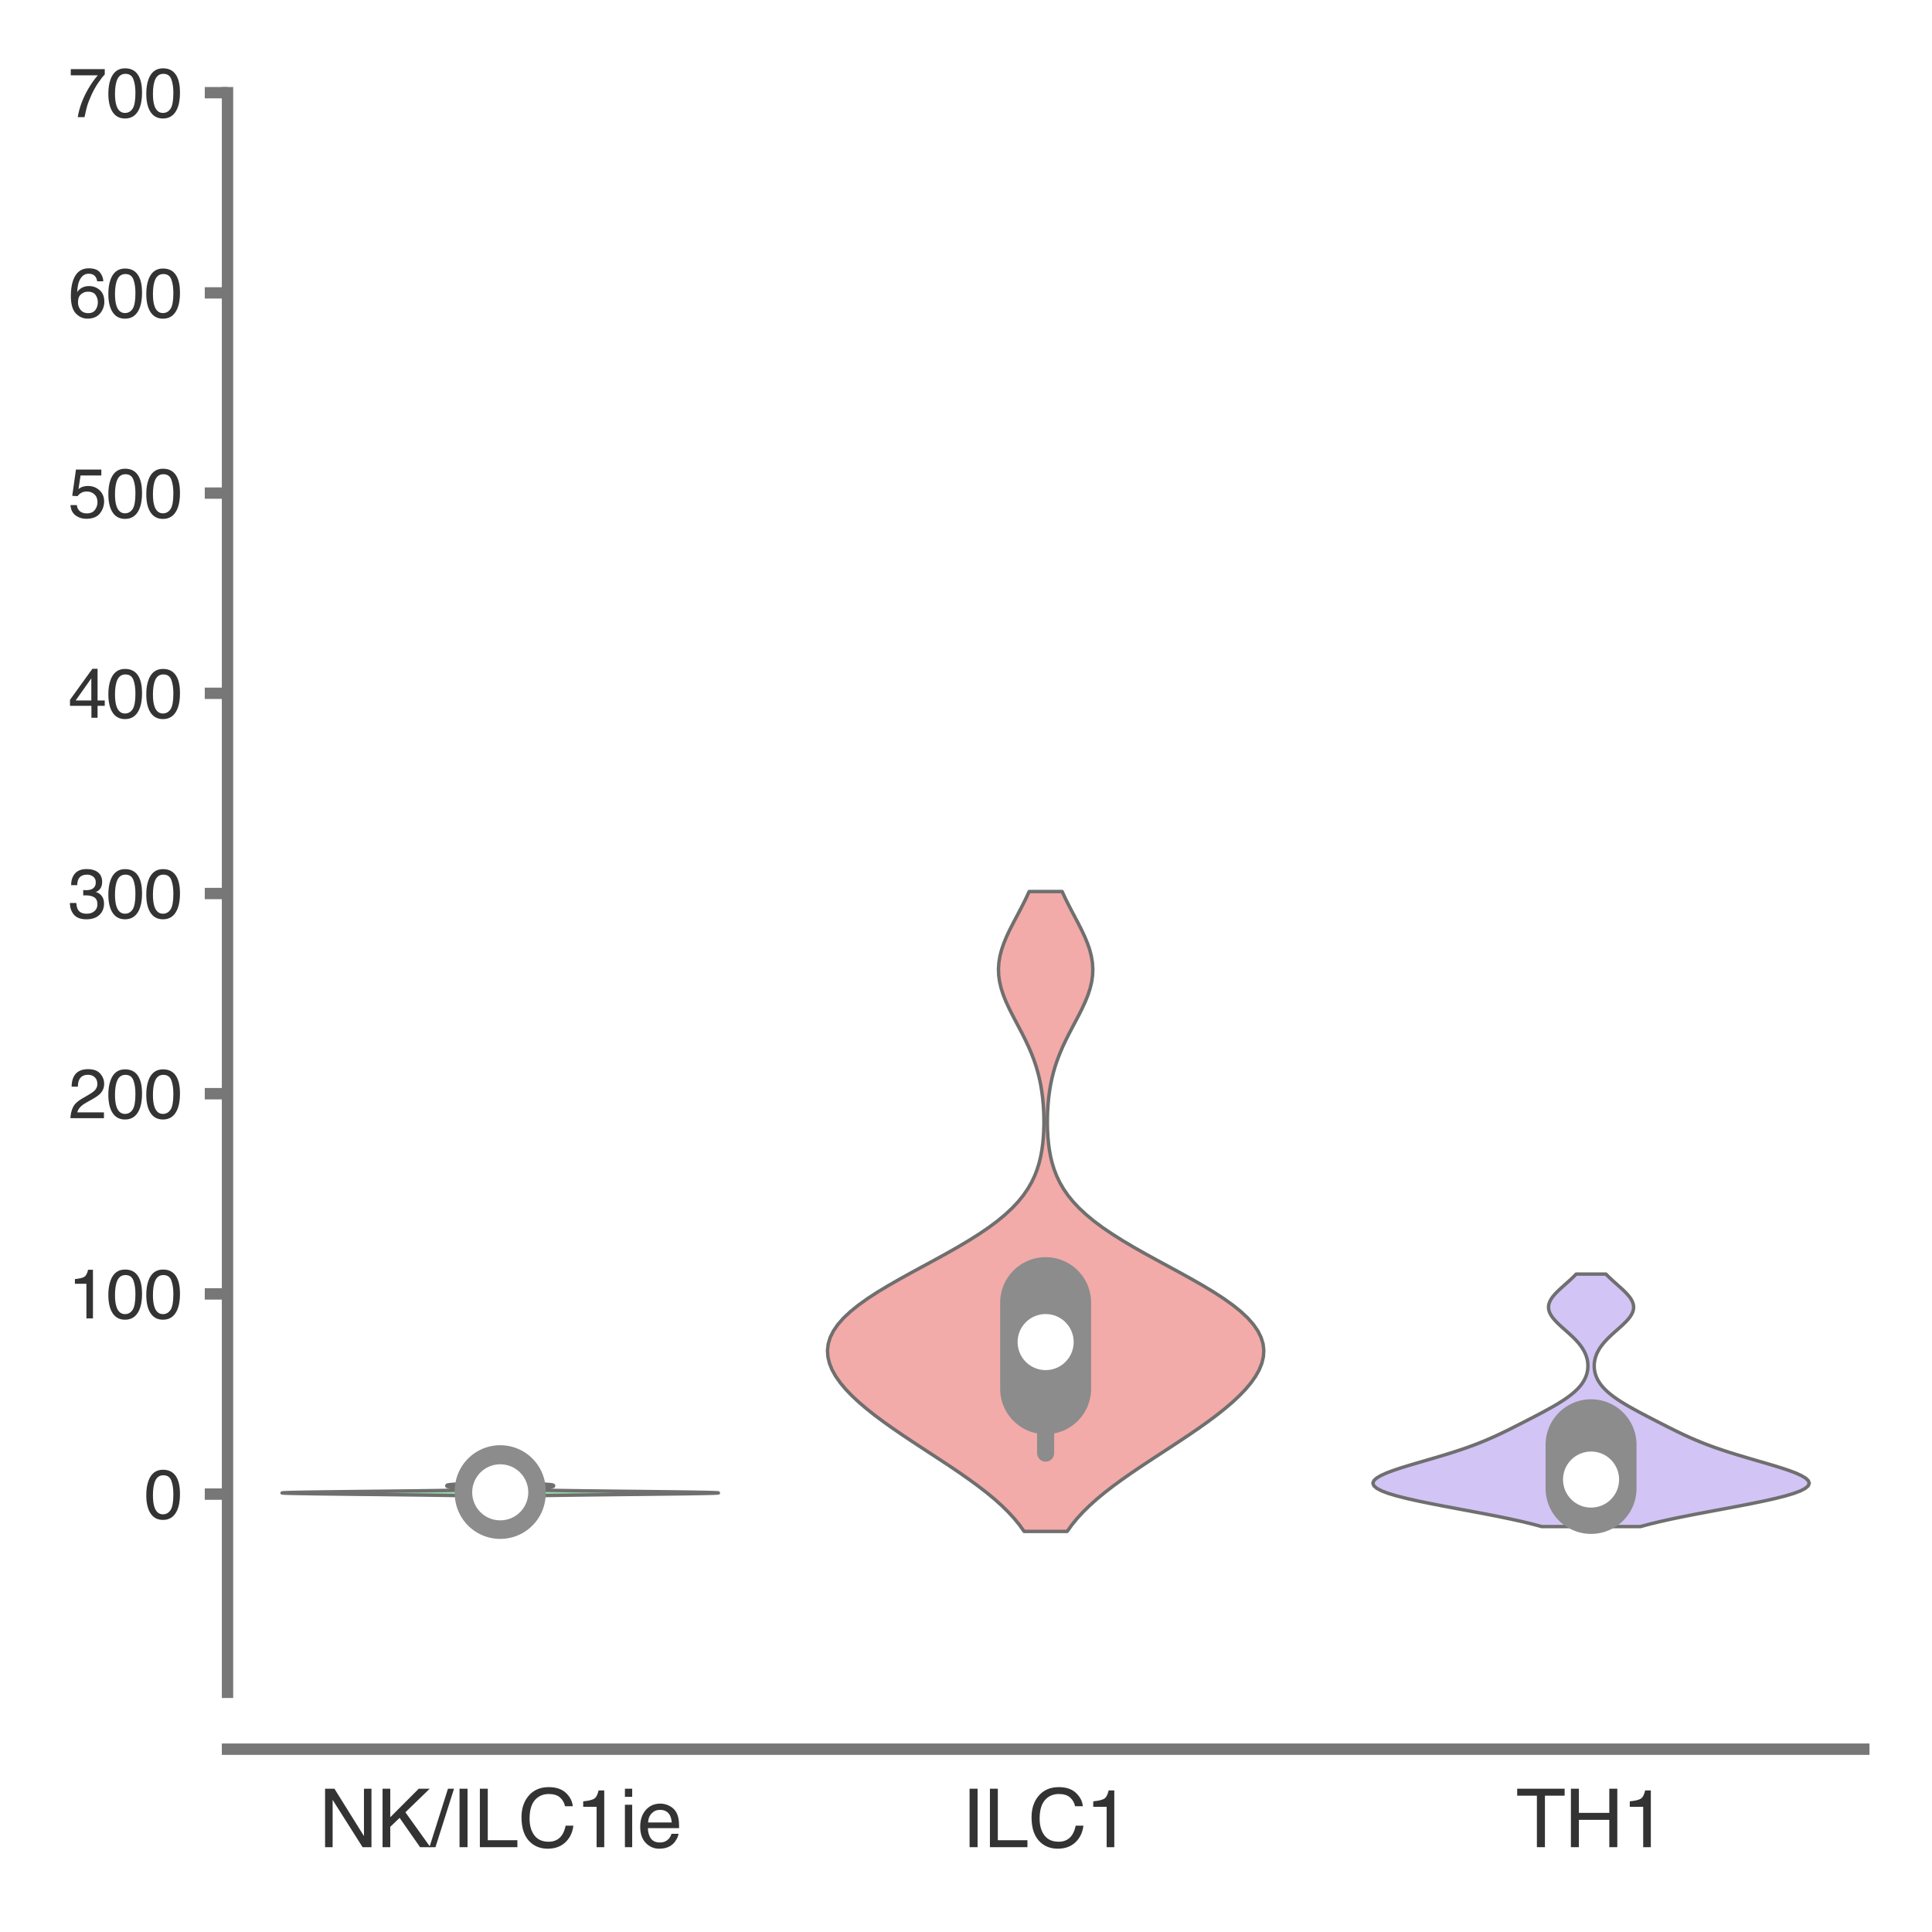 <?xml version="1.0" encoding="utf-8" standalone="no"?>
<!DOCTYPE svg PUBLIC "-//W3C//DTD SVG 1.1//EN"
  "http://www.w3.org/Graphics/SVG/1.1/DTD/svg11.dtd">
<svg xmlns:xlink="http://www.w3.org/1999/xlink" width="84.96pt" height="84.96pt" viewBox="0 0 84.96 84.96" xmlns="http://www.w3.org/2000/svg" version="1.1">
 <defs>
  <style type="text/css">*{stroke-linejoin: round; stroke-linecap: butt}</style>
 </defs>
 <g id="figure_1">
  <g id="patch_1">
   <path d="M 0 84.96 
L 84.96 84.96 
L 84.96 0 
L 0 0 
z
" style="fill: #ffffff"/>
  </g>
  <g id="axes_1">
   <g id="patch_2">
    <path d="M 10.005 74.42 
L 81.96 74.42 
L 81.96 4.076 
L 10.005 4.076 
z
" style="fill: #ffffff"/>
   </g>
   <g id="matplotlib.axis_1">
    <g id="xtick_1">
     <g id="text_1">
      <!-- NK/ILC1ie -->
      <g style="fill: #333333" transform="translate(14.022 81.23) scale(0.035 -0.035)">
       <defs>
        <path id="Helvetica-4e" d="M 488 4591 
L 1222 4591 
L 3541 872 
L 3541 4591 
L 4131 4591 
L 4131 0 
L 3434 0 
L 1081 3716 
L 1081 0 
L 488 0 
L 488 4591 
z
M 2269 4591 
L 2269 4591 
z
" transform="scale(0.016)"/>
        <path id="Helvetica-4b" d="M 488 4591 
L 1094 4591 
L 1094 2353 
L 3331 4591 
L 4191 4591 
L 2281 2741 
L 4244 0 
L 3434 0 
L 1828 2303 
L 1094 1600 
L 1094 0 
L 488 0 
L 488 4591 
z
" transform="scale(0.016)"/>
        <path id="Helvetica-2f" d="M 1456 4591 
L 1931 4591 
L 475 0 
L 0 0 
L 1456 4591 
z
" transform="scale(0.016)"/>
        <path id="Helvetica-49" d="M 628 4591 
L 1256 4591 
L 1256 0 
L 628 0 
L 628 4591 
z
" transform="scale(0.016)"/>
        <path id="Helvetica-4c" d="M 488 4591 
L 1109 4591 
L 1109 547 
L 3434 547 
L 3434 0 
L 488 0 
L 488 4591 
z
" transform="scale(0.016)"/>
        <path id="Helvetica-43" d="M 2422 4716 
Q 3294 4716 3775 4256 
Q 4256 3797 4309 3213 
L 3703 3213 
Q 3600 3656 3292 3915 
Q 2984 4175 2428 4175 
Q 1750 4175 1333 3698 
Q 916 3222 916 2238 
Q 916 1431 1292 929 
Q 1669 428 2416 428 
Q 3103 428 3463 956 
Q 3653 1234 3747 1688 
L 4353 1688 
Q 4272 963 3816 472 
Q 3269 -119 2341 -119 
Q 1541 -119 997 366 
Q 281 1006 281 2344 
Q 281 3359 819 4009 
Q 1400 4716 2422 4716 
z
M 2297 4716 
L 2297 4716 
z
" transform="scale(0.016)"/>
        <path id="Helvetica-31" d="M 613 3169 
L 613 3600 
Q 1222 3659 1462 3798 
Q 1703 3938 1822 4456 
L 2266 4456 
L 2266 0 
L 1666 0 
L 1666 3169 
L 613 3169 
z
" transform="scale(0.016)"/>
        <path id="Helvetica-69" d="M 413 3331 
L 984 3331 
L 984 0 
L 413 0 
L 413 3331 
z
M 413 4591 
L 984 4591 
L 984 3953 
L 413 3953 
L 413 4591 
z
" transform="scale(0.016)"/>
        <path id="Helvetica-65" d="M 1806 3422 
Q 2163 3422 2497 3255 
Q 2831 3088 3006 2822 
Q 3175 2569 3231 2231 
Q 3281 2000 3281 1494 
L 828 1494 
Q 844 984 1069 676 
Q 1294 369 1766 369 
Q 2206 369 2469 659 
Q 2619 828 2681 1050 
L 3234 1050 
Q 3213 866 3089 639 
Q 2966 413 2813 269 
Q 2556 19 2178 -69 
Q 1975 -119 1719 -119 
Q 1094 -119 659 336 
Q 225 791 225 1609 
Q 225 2416 662 2919 
Q 1100 3422 1806 3422 
z
M 2703 1941 
Q 2669 2306 2544 2525 
Q 2313 2931 1772 2931 
Q 1384 2931 1121 2651 
Q 859 2372 844 1941 
L 2703 1941 
z
M 1753 3428 
L 1753 3428 
z
" transform="scale(0.016)"/>
       </defs>
       <use xlink:href="#Helvetica-4e"/>
       <use xlink:href="#Helvetica-4b" x="72.217"/>
       <use xlink:href="#Helvetica-2f" x="138.916"/>
       <use xlink:href="#Helvetica-49" x="166.699"/>
       <use xlink:href="#Helvetica-4c" x="194.482"/>
       <use xlink:href="#Helvetica-43" x="250.098"/>
       <use xlink:href="#Helvetica-31" x="322.314"/>
       <use xlink:href="#Helvetica-69" x="377.93"/>
       <use xlink:href="#Helvetica-65" x="400.146"/>
      </g>
     </g>
    </g>
    <g id="xtick_2">
     <g id="text_2">
      <!-- ILC1 -->
      <g style="fill: #333333" transform="translate(42.286 81.23) scale(0.035 -0.035)">
       <use xlink:href="#Helvetica-49"/>
       <use xlink:href="#Helvetica-4c" x="27.783"/>
       <use xlink:href="#Helvetica-43" x="83.398"/>
       <use xlink:href="#Helvetica-31" x="155.615"/>
      </g>
     </g>
    </g>
    <g id="xtick_3">
     <g id="text_3">
      <!-- TH1 -->
      <g style="fill: #333333" transform="translate(66.661 81.23) scale(0.035 -0.035)">
       <defs>
        <path id="Helvetica-54" d="M 3828 4591 
L 3828 4044 
L 2281 4044 
L 2281 0 
L 1650 0 
L 1650 4044 
L 103 4044 
L 103 4591 
L 3828 4591 
z
" transform="scale(0.016)"/>
        <path id="Helvetica-48" d="M 503 4591 
L 1131 4591 
L 1131 2694 
L 3519 2694 
L 3519 4591 
L 4147 4591 
L 4147 0 
L 3519 0 
L 3519 2147 
L 1131 2147 
L 1131 0 
L 503 0 
L 503 4591 
z
" transform="scale(0.016)"/>
       </defs>
       <use xlink:href="#Helvetica-54"/>
       <use xlink:href="#Helvetica-48" x="61.084"/>
       <use xlink:href="#Helvetica-31" x="133.301"/>
      </g>
     </g>
    </g>
   </g>
   <g id="matplotlib.axis_2">
    <g id="ytick_1">
     <g id="line2d_1">
      <defs>
       <path id="m90dda9702e" d="M 0 0 
L -1 0 
" style="stroke: #777777; stroke-width: 0.5"/>
      </defs>
      <g>
       <use xlink:href="#m90dda9702e" x="10.005" y="65.704" style="fill: #777777; stroke: #777777; stroke-width: 0.5"/>
      </g>
     </g>
     <g id="text_4">
      <!-- 0 -->
      <g style="fill: #333333" transform="translate(6.337 66.78) scale(0.03 -0.03)">
       <defs>
        <path id="Helvetica-30" d="M 1731 4475 
Q 2600 4475 2988 3759 
Q 3288 3206 3288 2244 
Q 3288 1331 3016 734 
Q 2622 -122 1728 -122 
Q 922 -122 528 578 
Q 200 1163 200 2147 
Q 200 2909 397 3456 
Q 766 4475 1731 4475 
z
M 1725 391 
Q 2163 391 2422 778 
Q 2681 1166 2681 2222 
Q 2681 2984 2493 3476 
Q 2306 3969 1766 3969 
Q 1269 3969 1039 3501 
Q 809 3034 809 2125 
Q 809 1441 956 1025 
Q 1181 391 1725 391 
z
" transform="scale(0.016)"/>
       </defs>
       <use xlink:href="#Helvetica-30"/>
      </g>
     </g>
    </g>
    <g id="ytick_2">
     <g id="line2d_2">
      <g>
       <use xlink:href="#m90dda9702e" x="10.005" y="56.9" style="fill: #777777; stroke: #777777; stroke-width: 0.5"/>
      </g>
     </g>
     <g id="text_5">
      <!-- 100 -->
      <g style="fill: #333333" transform="translate(3 57.976) scale(0.03 -0.03)">
       <use xlink:href="#Helvetica-31"/>
       <use xlink:href="#Helvetica-30" x="55.615"/>
       <use xlink:href="#Helvetica-30" x="111.23"/>
      </g>
     </g>
    </g>
    <g id="ytick_3">
     <g id="line2d_3">
      <g>
       <use xlink:href="#m90dda9702e" x="10.005" y="48.096" style="fill: #777777; stroke: #777777; stroke-width: 0.5"/>
      </g>
     </g>
     <g id="text_6">
      <!-- 200 -->
      <g style="fill: #333333" transform="translate(3 49.172) scale(0.03 -0.03)">
       <defs>
        <path id="Helvetica-32" d="M 200 0 
Q 231 578 439 1006 
Q 647 1434 1250 1784 
L 1850 2131 
Q 2253 2366 2416 2531 
Q 2672 2791 2672 3125 
Q 2672 3516 2437 3745 
Q 2203 3975 1813 3975 
Q 1234 3975 1013 3538 
Q 894 3303 881 2888 
L 309 2888 
Q 319 3472 525 3841 
Q 891 4491 1816 4491 
Q 2584 4491 2939 4075 
Q 3294 3659 3294 3150 
Q 3294 2613 2916 2231 
Q 2697 2009 2131 1694 
L 1703 1456 
Q 1397 1288 1222 1134 
Q 909 863 828 531 
L 3272 531 
L 3272 0 
L 200 0 
z
" transform="scale(0.016)"/>
       </defs>
       <use xlink:href="#Helvetica-32"/>
       <use xlink:href="#Helvetica-30" x="55.615"/>
       <use xlink:href="#Helvetica-30" x="111.23"/>
      </g>
     </g>
    </g>
    <g id="ytick_4">
     <g id="line2d_4">
      <g>
       <use xlink:href="#m90dda9702e" x="10.005" y="39.292" style="fill: #777777; stroke: #777777; stroke-width: 0.5"/>
      </g>
     </g>
     <g id="text_7">
      <!-- 300 -->
      <g style="fill: #333333" transform="translate(3 40.368) scale(0.03 -0.03)">
       <defs>
        <path id="Helvetica-33" d="M 1663 -122 
Q 869 -122 511 314 
Q 153 750 153 1375 
L 741 1375 
Q 778 941 903 744 
Q 1122 391 1694 391 
Q 2138 391 2406 628 
Q 2675 866 2675 1241 
Q 2675 1703 2392 1887 
Q 2109 2072 1606 2072 
Q 1550 2072 1492 2070 
Q 1434 2069 1375 2066 
L 1375 2563 
Q 1463 2553 1522 2550 
Q 1581 2547 1650 2547 
Q 1966 2547 2169 2647 
Q 2525 2822 2525 3272 
Q 2525 3606 2287 3787 
Q 2050 3969 1734 3969 
Q 1172 3969 956 3594 
Q 838 3388 822 3006 
L 266 3006 
Q 266 3506 466 3856 
Q 809 4481 1675 4481 
Q 2359 4481 2734 4176 
Q 3109 3872 3109 3294 
Q 3109 2881 2888 2625 
Q 2750 2466 2531 2375 
Q 2884 2278 3082 2001 
Q 3281 1725 3281 1325 
Q 3281 684 2859 281 
Q 2438 -122 1663 -122 
z
" transform="scale(0.016)"/>
       </defs>
       <use xlink:href="#Helvetica-33"/>
       <use xlink:href="#Helvetica-30" x="55.615"/>
       <use xlink:href="#Helvetica-30" x="111.23"/>
      </g>
     </g>
    </g>
    <g id="ytick_5">
     <g id="line2d_5">
      <g>
       <use xlink:href="#m90dda9702e" x="10.005" y="30.488" style="fill: #777777; stroke: #777777; stroke-width: 0.5"/>
      </g>
     </g>
     <g id="text_8">
      <!-- 400 -->
      <g style="fill: #333333" transform="translate(3 31.564) scale(0.03 -0.03)">
       <defs>
        <path id="Helvetica-34" d="M 2116 1584 
L 2116 3613 
L 681 1584 
L 2116 1584 
z
M 2125 0 
L 2125 1094 
L 163 1094 
L 163 1644 
L 2213 4488 
L 2688 4488 
L 2688 1584 
L 3347 1584 
L 3347 1094 
L 2688 1094 
L 2688 0 
L 2125 0 
z
" transform="scale(0.016)"/>
       </defs>
       <use xlink:href="#Helvetica-34"/>
       <use xlink:href="#Helvetica-30" x="55.615"/>
       <use xlink:href="#Helvetica-30" x="111.23"/>
      </g>
     </g>
    </g>
    <g id="ytick_6">
     <g id="line2d_6">
      <g>
       <use xlink:href="#m90dda9702e" x="10.005" y="21.684" style="fill: #777777; stroke: #777777; stroke-width: 0.5"/>
      </g>
     </g>
     <g id="text_9">
      <!-- 500 -->
      <g style="fill: #333333" transform="translate(3 22.76) scale(0.03 -0.03)">
       <defs>
        <path id="Helvetica-35" d="M 791 1141 
Q 847 659 1238 475 
Q 1438 381 1700 381 
Q 2200 381 2440 700 
Q 2681 1019 2681 1406 
Q 2681 1875 2395 2131 
Q 2109 2388 1709 2388 
Q 1419 2388 1211 2275 
Q 1003 2163 856 1963 
L 369 1991 
L 709 4400 
L 3034 4400 
L 3034 3856 
L 1131 3856 
L 941 2613 
Q 1097 2731 1238 2791 
Q 1488 2894 1816 2894 
Q 2431 2894 2859 2497 
Q 3288 2100 3288 1491 
Q 3288 856 2895 371 
Q 2503 -113 1644 -113 
Q 1097 -113 676 195 
Q 256 503 206 1141 
L 791 1141 
z
" transform="scale(0.016)"/>
       </defs>
       <use xlink:href="#Helvetica-35"/>
       <use xlink:href="#Helvetica-30" x="55.615"/>
       <use xlink:href="#Helvetica-30" x="111.23"/>
      </g>
     </g>
    </g>
    <g id="ytick_7">
     <g id="line2d_7">
      <g>
       <use xlink:href="#m90dda9702e" x="10.005" y="12.88" style="fill: #777777; stroke: #777777; stroke-width: 0.5"/>
      </g>
     </g>
     <g id="text_10">
      <!-- 600 -->
      <g style="fill: #333333" transform="translate(3 13.956) scale(0.03 -0.03)">
       <defs>
        <path id="Helvetica-36" d="M 1872 4494 
Q 2622 4494 2917 4105 
Q 3213 3716 3213 3303 
L 2656 3303 
Q 2606 3569 2497 3719 
Q 2294 4000 1881 4000 
Q 1409 4000 1131 3564 
Q 853 3128 822 2316 
Q 1016 2600 1309 2741 
Q 1578 2866 1909 2866 
Q 2472 2866 2890 2506 
Q 3309 2147 3309 1434 
Q 3309 825 2912 354 
Q 2516 -116 1781 -116 
Q 1153 -116 697 361 
Q 241 838 241 1966 
Q 241 2800 444 3381 
Q 834 4494 1872 4494 
z
M 1831 384 
Q 2275 384 2495 682 
Q 2716 981 2716 1388 
Q 2716 1731 2519 2042 
Q 2322 2353 1803 2353 
Q 1441 2353 1167 2112 
Q 894 1872 894 1388 
Q 894 963 1142 673 
Q 1391 384 1831 384 
z
" transform="scale(0.016)"/>
       </defs>
       <use xlink:href="#Helvetica-36"/>
       <use xlink:href="#Helvetica-30" x="55.615"/>
       <use xlink:href="#Helvetica-30" x="111.23"/>
      </g>
     </g>
    </g>
    <g id="ytick_8">
     <g id="line2d_8">
      <g>
       <use xlink:href="#m90dda9702e" x="10.005" y="4.076" style="fill: #777777; stroke: #777777; stroke-width: 0.5"/>
      </g>
     </g>
     <g id="text_11">
      <!-- 700 -->
      <g style="fill: #333333" transform="translate(3 5.152) scale(0.03 -0.03)">
       <defs>
        <path id="Helvetica-37" d="M 3347 4400 
L 3347 3909 
Q 3131 3700 2773 3181 
Q 2416 2663 2141 2063 
Q 1869 1478 1728 997 
Q 1638 688 1494 0 
L 872 0 
Q 1084 1281 1809 2550 
Q 2238 3294 2709 3834 
L 234 3834 
L 234 4400 
L 3347 4400 
z
" transform="scale(0.016)"/>
       </defs>
       <use xlink:href="#Helvetica-37"/>
       <use xlink:href="#Helvetica-30" x="55.615"/>
       <use xlink:href="#Helvetica-30" x="111.23"/>
      </g>
     </g>
    </g>
   </g>
   <g id="PolyCollection_1">
    <defs>
     <path id="m0f8b359457" d="M 23.592 -19.187 
L 20.403 -19.187 
L 20.1 -19.193 
L 19.761 -19.198 
L 19.387 -19.204 
L 18.979 -19.21 
L 18.539 -19.216 
L 18.072 -19.221 
L 17.582 -19.227 
L 17.075 -19.233 
L 16.558 -19.239 
L 16.038 -19.244 
L 15.523 -19.25 
L 15.023 -19.256 
L 14.545 -19.262 
L 14.098 -19.267 
L 13.69 -19.273 
L 13.327 -19.279 
L 13.018 -19.285 
L 12.767 -19.29 
L 12.579 -19.296 
L 12.457 -19.302 
L 12.404 -19.308 
L 12.419 -19.313 
L 12.503 -19.319 
L 12.654 -19.325 
L 12.87 -19.331 
L 13.145 -19.336 
L 13.475 -19.342 
L 13.854 -19.348 
L 14.275 -19.354 
L 14.73 -19.359 
L 15.212 -19.365 
L 15.712 -19.371 
L 16.222 -19.376 
L 16.734 -19.382 
L 17.24 -19.388 
L 17.733 -19.394 
L 18.206 -19.399 
L 18.654 -19.405 
L 19.071 -19.411 
L 19.455 -19.417 
L 19.802 -19.422 
L 20.111 -19.428 
L 20.38 -19.434 
L 20.61 -19.44 
L 20.8 -19.445 
L 20.953 -19.451 
L 21.069 -19.457 
L 21.151 -19.463 
L 21.2 -19.468 
L 21.22 -19.474 
L 21.212 -19.48 
L 21.179 -19.486 
L 21.125 -19.491 
L 21.051 -19.497 
L 20.962 -19.503 
L 20.861 -19.509 
L 20.75 -19.514 
L 20.633 -19.52 
L 20.514 -19.526 
L 20.395 -19.532 
L 20.28 -19.537 
L 20.171 -19.543 
L 20.07 -19.549 
L 19.98 -19.555 
L 19.901 -19.56 
L 19.834 -19.566 
L 19.78 -19.572 
L 19.738 -19.578 
L 19.706 -19.583 
L 19.683 -19.589 
L 19.668 -19.595 
L 19.659 -19.601 
L 19.654 -19.606 
L 19.651 -19.612 
L 19.65 -19.618 
L 19.65 -19.624 
L 19.65 -19.629 
L 19.652 -19.635 
L 19.655 -19.641 
L 19.662 -19.647 
L 19.674 -19.652 
L 19.692 -19.658 
L 19.719 -19.664 
L 19.755 -19.67 
L 19.803 -19.675 
L 19.864 -19.681 
L 19.936 -19.687 
L 20.022 -19.693 
L 20.119 -19.698 
L 20.226 -19.704 
L 20.343 -19.71 
L 20.466 -19.716 
L 20.593 -19.721 
L 20.723 -19.727 
L 20.852 -19.733 
L 20.978 -19.739 
L 21.1 -19.744 
L 21.216 -19.75 
L 21.324 -19.756 
L 22.671 -19.756 
L 22.671 -19.756 
L 22.779 -19.75 
L 22.895 -19.744 
L 23.017 -19.739 
L 23.143 -19.733 
L 23.273 -19.727 
L 23.402 -19.721 
L 23.529 -19.716 
L 23.653 -19.71 
L 23.769 -19.704 
L 23.876 -19.698 
L 23.973 -19.693 
L 24.059 -19.687 
L 24.131 -19.681 
L 24.192 -19.675 
L 24.24 -19.67 
L 24.276 -19.664 
L 24.303 -19.658 
L 24.321 -19.652 
L 24.333 -19.647 
L 24.34 -19.641 
L 24.343 -19.635 
L 24.345 -19.629 
L 24.345 -19.624 
L 24.345 -19.618 
L 24.344 -19.612 
L 24.342 -19.606 
L 24.336 -19.601 
L 24.327 -19.595 
L 24.312 -19.589 
L 24.289 -19.583 
L 24.258 -19.578 
L 24.215 -19.572 
L 24.161 -19.566 
L 24.094 -19.56 
L 24.015 -19.555 
L 23.925 -19.549 
L 23.825 -19.543 
L 23.715 -19.537 
L 23.6 -19.532 
L 23.481 -19.526 
L 23.362 -19.52 
L 23.245 -19.514 
L 23.134 -19.509 
L 23.033 -19.503 
L 22.944 -19.497 
L 22.87 -19.491 
L 22.816 -19.486 
L 22.783 -19.48 
L 22.775 -19.474 
L 22.795 -19.468 
L 22.844 -19.463 
L 22.926 -19.457 
L 23.042 -19.451 
L 23.195 -19.445 
L 23.386 -19.44 
L 23.615 -19.434 
L 23.884 -19.428 
L 24.193 -19.422 
L 24.54 -19.417 
L 24.924 -19.411 
L 25.341 -19.405 
L 25.789 -19.399 
L 26.262 -19.394 
L 26.755 -19.388 
L 27.261 -19.382 
L 27.773 -19.376 
L 28.283 -19.371 
L 28.783 -19.365 
L 29.265 -19.359 
L 29.72 -19.354 
L 30.141 -19.348 
L 30.52 -19.342 
L 30.85 -19.336 
L 31.125 -19.331 
L 31.341 -19.325 
L 31.492 -19.319 
L 31.576 -19.313 
L 31.591 -19.308 
L 31.538 -19.302 
L 31.416 -19.296 
L 31.228 -19.29 
L 30.977 -19.285 
L 30.668 -19.279 
L 30.306 -19.273 
L 29.897 -19.267 
L 29.45 -19.262 
L 28.972 -19.256 
L 28.472 -19.25 
L 27.957 -19.244 
L 27.437 -19.239 
L 26.92 -19.233 
L 26.413 -19.227 
L 25.923 -19.221 
L 25.456 -19.216 
L 25.016 -19.21 
L 24.608 -19.204 
L 24.234 -19.198 
L 23.895 -19.193 
L 23.592 -19.187 
z
" style="stroke: #6f6f6f; stroke-width: 0.15"/>
    </defs>
    <g clip-path="url(#pdfddcf3521)">
     <use xlink:href="#m0f8b359457" x="0" y="84.96" style="fill: #98daa7; stroke: #6f6f6f; stroke-width: 0.15"/>
    </g>
   </g>
   <g id="PolyCollection_2">
    <defs>
     <path id="m05dfc01460" d="M 46.929 -17.616 
L 45.036 -17.616 
L 44.832 -17.901 
L 44.599 -18.185 
L 44.338 -18.469 
L 44.049 -18.753 
L 43.731 -19.038 
L 43.388 -19.322 
L 43.02 -19.606 
L 42.632 -19.89 
L 42.227 -20.174 
L 41.807 -20.459 
L 41.378 -20.743 
L 40.943 -21.027 
L 40.508 -21.311 
L 40.075 -21.596 
L 39.65 -21.88 
L 39.236 -22.164 
L 38.837 -22.448 
L 38.456 -22.732 
L 38.098 -23.017 
L 37.765 -23.301 
L 37.46 -23.585 
L 37.188 -23.869 
L 36.95 -24.154 
L 36.75 -24.438 
L 36.591 -24.722 
L 36.476 -25.006 
L 36.408 -25.291 
L 36.388 -25.575 
L 36.421 -25.859 
L 36.507 -26.143 
L 36.647 -26.427 
L 36.843 -26.712 
L 37.092 -26.996 
L 37.394 -27.28 
L 37.746 -27.564 
L 38.142 -27.849 
L 38.579 -28.133 
L 39.049 -28.417 
L 39.545 -28.701 
L 40.059 -28.986 
L 40.582 -29.27 
L 41.106 -29.554 
L 41.622 -29.838 
L 42.123 -30.122 
L 42.602 -30.407 
L 43.053 -30.691 
L 43.472 -30.975 
L 43.854 -31.259 
L 44.198 -31.544 
L 44.504 -31.828 
L 44.772 -32.112 
L 45.002 -32.396 
L 45.198 -32.681 
L 45.363 -32.965 
L 45.498 -33.249 
L 45.608 -33.533 
L 45.696 -33.817 
L 45.764 -34.102 
L 45.817 -34.386 
L 45.855 -34.67 
L 45.882 -34.954 
L 45.898 -35.239 
L 45.906 -35.523 
L 45.905 -35.807 
L 45.896 -36.091 
L 45.878 -36.376 
L 45.852 -36.66 
L 45.816 -36.944 
L 45.77 -37.228 
L 45.712 -37.512 
L 45.642 -37.797 
L 45.558 -38.081 
L 45.462 -38.365 
L 45.352 -38.649 
L 45.229 -38.934 
L 45.096 -39.218 
L 44.954 -39.502 
L 44.805 -39.786 
L 44.655 -40.071 
L 44.506 -40.355 
L 44.365 -40.639 
L 44.234 -40.923 
L 44.121 -41.207 
L 44.028 -41.492 
L 43.96 -41.776 
L 43.919 -42.06 
L 43.907 -42.344 
L 43.926 -42.629 
L 43.972 -42.913 
L 44.046 -43.197 
L 44.144 -43.481 
L 44.261 -43.766 
L 44.394 -44.05 
L 44.538 -44.334 
L 44.687 -44.618 
L 44.838 -44.902 
L 44.985 -45.187 
L 45.126 -45.471 
L 45.257 -45.755 
L 46.708 -45.755 
L 46.708 -45.755 
L 46.839 -45.471 
L 46.98 -45.187 
L 47.127 -44.902 
L 47.278 -44.618 
L 47.427 -44.334 
L 47.57 -44.05 
L 47.703 -43.766 
L 47.821 -43.481 
L 47.919 -43.197 
L 47.992 -42.913 
L 48.039 -42.629 
L 48.057 -42.344 
L 48.046 -42.06 
L 48.005 -41.776 
L 47.937 -41.492 
L 47.844 -41.207 
L 47.73 -40.923 
L 47.6 -40.639 
L 47.459 -40.355 
L 47.31 -40.071 
L 47.16 -39.786 
L 47.011 -39.502 
L 46.869 -39.218 
L 46.735 -38.934 
L 46.613 -38.649 
L 46.503 -38.365 
L 46.406 -38.081 
L 46.323 -37.797 
L 46.253 -37.512 
L 46.195 -37.228 
L 46.149 -36.944 
L 46.113 -36.66 
L 46.087 -36.376 
L 46.069 -36.091 
L 46.06 -35.807 
L 46.059 -35.523 
L 46.066 -35.239 
L 46.083 -34.954 
L 46.11 -34.67 
L 46.148 -34.386 
L 46.2 -34.102 
L 46.269 -33.817 
L 46.357 -33.533 
L 46.467 -33.249 
L 46.602 -32.965 
L 46.766 -32.681 
L 46.962 -32.396 
L 47.193 -32.112 
L 47.461 -31.828 
L 47.767 -31.544 
L 48.111 -31.259 
L 48.493 -30.975 
L 48.912 -30.691 
L 49.362 -30.407 
L 49.841 -30.122 
L 50.343 -29.838 
L 50.859 -29.554 
L 51.383 -29.27 
L 51.906 -28.986 
L 52.42 -28.701 
L 52.916 -28.417 
L 53.386 -28.133 
L 53.822 -27.849 
L 54.219 -27.564 
L 54.571 -27.28 
L 54.873 -26.996 
L 55.122 -26.712 
L 55.317 -26.427 
L 55.458 -26.143 
L 55.544 -25.859 
L 55.576 -25.575 
L 55.557 -25.291 
L 55.489 -25.006 
L 55.374 -24.722 
L 55.215 -24.438 
L 55.015 -24.154 
L 54.777 -23.869 
L 54.504 -23.585 
L 54.2 -23.301 
L 53.867 -23.017 
L 53.509 -22.732 
L 53.128 -22.448 
L 52.729 -22.164 
L 52.315 -21.88 
L 51.89 -21.596 
L 51.457 -21.311 
L 51.021 -21.027 
L 50.587 -20.743 
L 50.158 -20.459 
L 49.738 -20.174 
L 49.333 -19.89 
L 48.944 -19.606 
L 48.577 -19.322 
L 48.234 -19.038 
L 47.916 -18.753 
L 47.627 -18.469 
L 47.365 -18.185 
L 47.133 -17.901 
L 46.929 -17.616 
z
" style="stroke: #6f6f6f; stroke-width: 0.15"/>
    </defs>
    <g clip-path="url(#pdfddcf3521)">
     <use xlink:href="#m05dfc01460" x="0" y="84.96" style="fill: #f2aba8; stroke: #6f6f6f; stroke-width: 0.15"/>
    </g>
   </g>
   <g id="PolyCollection_3">
    <defs>
     <path id="me90bec5b6a" d="M 72.134 -17.828 
L 67.8 -17.828 
L 67.38 -17.94 
L 66.914 -18.053 
L 66.406 -18.165 
L 65.862 -18.277 
L 65.289 -18.389 
L 64.696 -18.501 
L 64.095 -18.613 
L 63.499 -18.725 
L 62.921 -18.838 
L 62.375 -18.95 
L 61.874 -19.062 
L 61.431 -19.174 
L 61.057 -19.286 
L 60.759 -19.398 
L 60.544 -19.511 
L 60.416 -19.623 
L 60.373 -19.735 
L 60.414 -19.847 
L 60.532 -19.959 
L 60.72 -20.071 
L 60.968 -20.184 
L 61.266 -20.296 
L 61.601 -20.408 
L 61.964 -20.52 
L 62.343 -20.632 
L 62.728 -20.744 
L 63.112 -20.857 
L 63.487 -20.969 
L 63.849 -21.081 
L 64.193 -21.193 
L 64.519 -21.305 
L 64.826 -21.417 
L 65.114 -21.53 
L 65.385 -21.642 
L 65.642 -21.754 
L 65.886 -21.866 
L 66.122 -21.978 
L 66.35 -22.09 
L 66.574 -22.203 
L 66.796 -22.315 
L 67.015 -22.427 
L 67.233 -22.539 
L 67.45 -22.651 
L 67.664 -22.763 
L 67.875 -22.875 
L 68.082 -22.988 
L 68.282 -23.1 
L 68.475 -23.212 
L 68.657 -23.324 
L 68.828 -23.436 
L 68.986 -23.548 
L 69.131 -23.661 
L 69.261 -23.773 
L 69.377 -23.885 
L 69.479 -23.997 
L 69.566 -24.109 
L 69.639 -24.221 
L 69.699 -24.334 
L 69.747 -24.446 
L 69.784 -24.558 
L 69.809 -24.67 
L 69.824 -24.782 
L 69.829 -24.894 
L 69.824 -25.007 
L 69.81 -25.119 
L 69.785 -25.231 
L 69.75 -25.343 
L 69.705 -25.455 
L 69.648 -25.567 
L 69.58 -25.68 
L 69.501 -25.792 
L 69.412 -25.904 
L 69.312 -26.016 
L 69.202 -26.128 
L 69.085 -26.24 
L 68.962 -26.353 
L 68.836 -26.465 
L 68.71 -26.577 
L 68.587 -26.689 
L 68.471 -26.801 
L 68.365 -26.913 
L 68.273 -27.025 
L 68.197 -27.138 
L 68.141 -27.25 
L 68.106 -27.362 
L 68.095 -27.474 
L 68.106 -27.586 
L 68.141 -27.698 
L 68.197 -27.811 
L 68.272 -27.923 
L 68.364 -28.035 
L 68.47 -28.147 
L 68.587 -28.259 
L 68.71 -28.371 
L 68.836 -28.484 
L 68.962 -28.596 
L 69.085 -28.708 
L 69.203 -28.82 
L 69.313 -28.932 
L 70.622 -28.932 
L 70.622 -28.932 
L 70.732 -28.82 
L 70.85 -28.708 
L 70.973 -28.596 
L 71.099 -28.484 
L 71.225 -28.371 
L 71.348 -28.259 
L 71.464 -28.147 
L 71.57 -28.035 
L 71.663 -27.923 
L 71.738 -27.811 
L 71.794 -27.698 
L 71.828 -27.586 
L 71.84 -27.474 
L 71.828 -27.362 
L 71.794 -27.25 
L 71.738 -27.138 
L 71.662 -27.025 
L 71.57 -26.913 
L 71.464 -26.801 
L 71.347 -26.689 
L 71.224 -26.577 
L 71.098 -26.465 
L 70.972 -26.353 
L 70.85 -26.24 
L 70.732 -26.128 
L 70.623 -26.016 
L 70.523 -25.904 
L 70.433 -25.792 
L 70.354 -25.68 
L 70.287 -25.567 
L 70.23 -25.455 
L 70.185 -25.343 
L 70.15 -25.231 
L 70.125 -25.119 
L 70.11 -25.007 
L 70.105 -24.894 
L 70.11 -24.782 
L 70.125 -24.67 
L 70.151 -24.558 
L 70.187 -24.446 
L 70.235 -24.334 
L 70.296 -24.221 
L 70.369 -24.109 
L 70.456 -23.997 
L 70.557 -23.885 
L 70.673 -23.773 
L 70.804 -23.661 
L 70.948 -23.548 
L 71.107 -23.436 
L 71.278 -23.324 
L 71.46 -23.212 
L 71.652 -23.1 
L 71.853 -22.988 
L 72.059 -22.875 
L 72.271 -22.763 
L 72.485 -22.651 
L 72.702 -22.539 
L 72.92 -22.427 
L 73.139 -22.315 
L 73.36 -22.203 
L 73.584 -22.09 
L 73.813 -21.978 
L 74.048 -21.866 
L 74.293 -21.754 
L 74.55 -21.642 
L 74.821 -21.53 
L 75.109 -21.417 
L 75.415 -21.305 
L 75.741 -21.193 
L 76.086 -21.081 
L 76.447 -20.969 
L 76.823 -20.857 
L 77.206 -20.744 
L 77.592 -20.632 
L 77.971 -20.52 
L 78.333 -20.408 
L 78.669 -20.296 
L 78.967 -20.184 
L 79.215 -20.071 
L 79.403 -19.959 
L 79.521 -19.847 
L 79.561 -19.735 
L 79.519 -19.623 
L 79.39 -19.511 
L 79.176 -19.398 
L 78.878 -19.286 
L 78.504 -19.174 
L 78.061 -19.062 
L 77.56 -18.95 
L 77.014 -18.838 
L 76.436 -18.725 
L 75.839 -18.613 
L 75.239 -18.501 
L 74.646 -18.389 
L 74.073 -18.277 
L 73.528 -18.165 
L 73.021 -18.053 
L 72.555 -17.94 
L 72.134 -17.828 
z
" style="stroke: #6f6f6f; stroke-width: 0.15"/>
    </defs>
    <g clip-path="url(#pdfddcf3521)">
     <use xlink:href="#me90bec5b6a" x="0" y="84.96" style="fill: #d3c4f6; stroke: #6f6f6f; stroke-width: 0.15"/>
    </g>
   </g>
   <g id="line2d_9">
    <path d="M 21.998 65.694 
L 21.998 65.392 
" clip-path="url(#pdfddcf3521)" style="fill: none; stroke: #8c8c8c; stroke-width: 0.75; stroke-linecap: round"/>
   </g>
   <g id="line2d_10">
    <path d="M 21.998 65.674 
L 21.998 65.553 
" clip-path="url(#pdfddcf3521)" style="fill: none; stroke: #8c8c8c; stroke-width: 4; stroke-linecap: round"/>
   </g>
   <g id="line2d_11">
    <path d="M 21.998 65.625 
" clip-path="url(#pdfddcf3521)" style="fill: none; stroke: #6f6f6f; stroke-width: 1.2; stroke-linecap: round"/>
    <defs>
     <path id="me9b9614205" d="M 0 0.833 
C 0.221 0.833 0.433 0.746 0.589 0.589 
C 0.746 0.433 0.833 0.221 0.833 0 
C 0.833 -0.221 0.746 -0.433 0.589 -0.589 
C 0.433 -0.746 0.221 -0.833 0 -0.833 
C -0.221 -0.833 -0.433 -0.746 -0.589 -0.589 
C -0.746 -0.433 -0.833 -0.221 -0.833 0 
C -0.833 0.221 -0.746 0.433 -0.589 0.589 
C -0.433 0.746 -0.221 0.833 0 0.833 
z
" style="stroke: #ffffff; stroke-width: 0.8"/>
    </defs>
    <g clip-path="url(#pdfddcf3521)">
     <use xlink:href="#me9b9614205" x="21.998" y="65.625" style="fill: #ffffff; stroke: #ffffff; stroke-width: 0.8"/>
    </g>
   </g>
   <g id="line2d_12">
    <path d="M 45.982 63.902 
L 45.982 56.23 
" clip-path="url(#pdfddcf3521)" style="fill: none; stroke: #8c8c8c; stroke-width: 0.75; stroke-linecap: round"/>
   </g>
   <g id="line2d_13">
    <path d="M 45.982 61.07 
L 45.982 57.284 
" clip-path="url(#pdfddcf3521)" style="fill: none; stroke: #8c8c8c; stroke-width: 4; stroke-linecap: round"/>
   </g>
   <g id="line2d_14">
    <path d="M 45.982 59.018 
" clip-path="url(#pdfddcf3521)" style="fill: none; stroke: #6f6f6f; stroke-width: 1.2; stroke-linecap: round"/>
    <g clip-path="url(#pdfddcf3521)">
     <use xlink:href="#me9b9614205" x="45.982" y="59.018" style="fill: #ffffff; stroke: #ffffff; stroke-width: 0.8"/>
    </g>
   </g>
   <g id="line2d_15">
    <path d="M 69.967 65.674 
L 69.967 62.662 
" clip-path="url(#pdfddcf3521)" style="fill: none; stroke: #8c8c8c; stroke-width: 0.75; stroke-linecap: round"/>
   </g>
   <g id="line2d_16">
    <path d="M 69.967 65.454 
L 69.967 63.533 
" clip-path="url(#pdfddcf3521)" style="fill: none; stroke: #8c8c8c; stroke-width: 4; stroke-linecap: round"/>
   </g>
   <g id="line2d_17">
    <path d="M 69.967 65.064 
" clip-path="url(#pdfddcf3521)" style="fill: none; stroke: #6f6f6f; stroke-width: 1.2; stroke-linecap: round"/>
    <g clip-path="url(#pdfddcf3521)">
     <use xlink:href="#me9b9614205" x="69.967" y="65.064" style="fill: #ffffff; stroke: #ffffff; stroke-width: 0.8"/>
    </g>
   </g>
   <g id="patch_3">
    <path d="M 10.005 74.42 
L 10.005 4.076 
" style="fill: none; stroke: #777777; stroke-width: 0.5; stroke-linejoin: miter; stroke-linecap: square"/>
   </g>
   <g id="patch_4">
    <path d="M 10.005 76.92 
L 81.96 76.92 
" style="fill: none; stroke: #777777; stroke-width: 0.5; stroke-linejoin: miter; stroke-linecap: square"/>
   </g>
  </g>
 </g>
 <defs>
  <clipPath id="pdfddcf3521">
   <rect x="10.005" y="4.076" width="71.955" height="70.343"/>
  </clipPath>
 </defs>
</svg>
